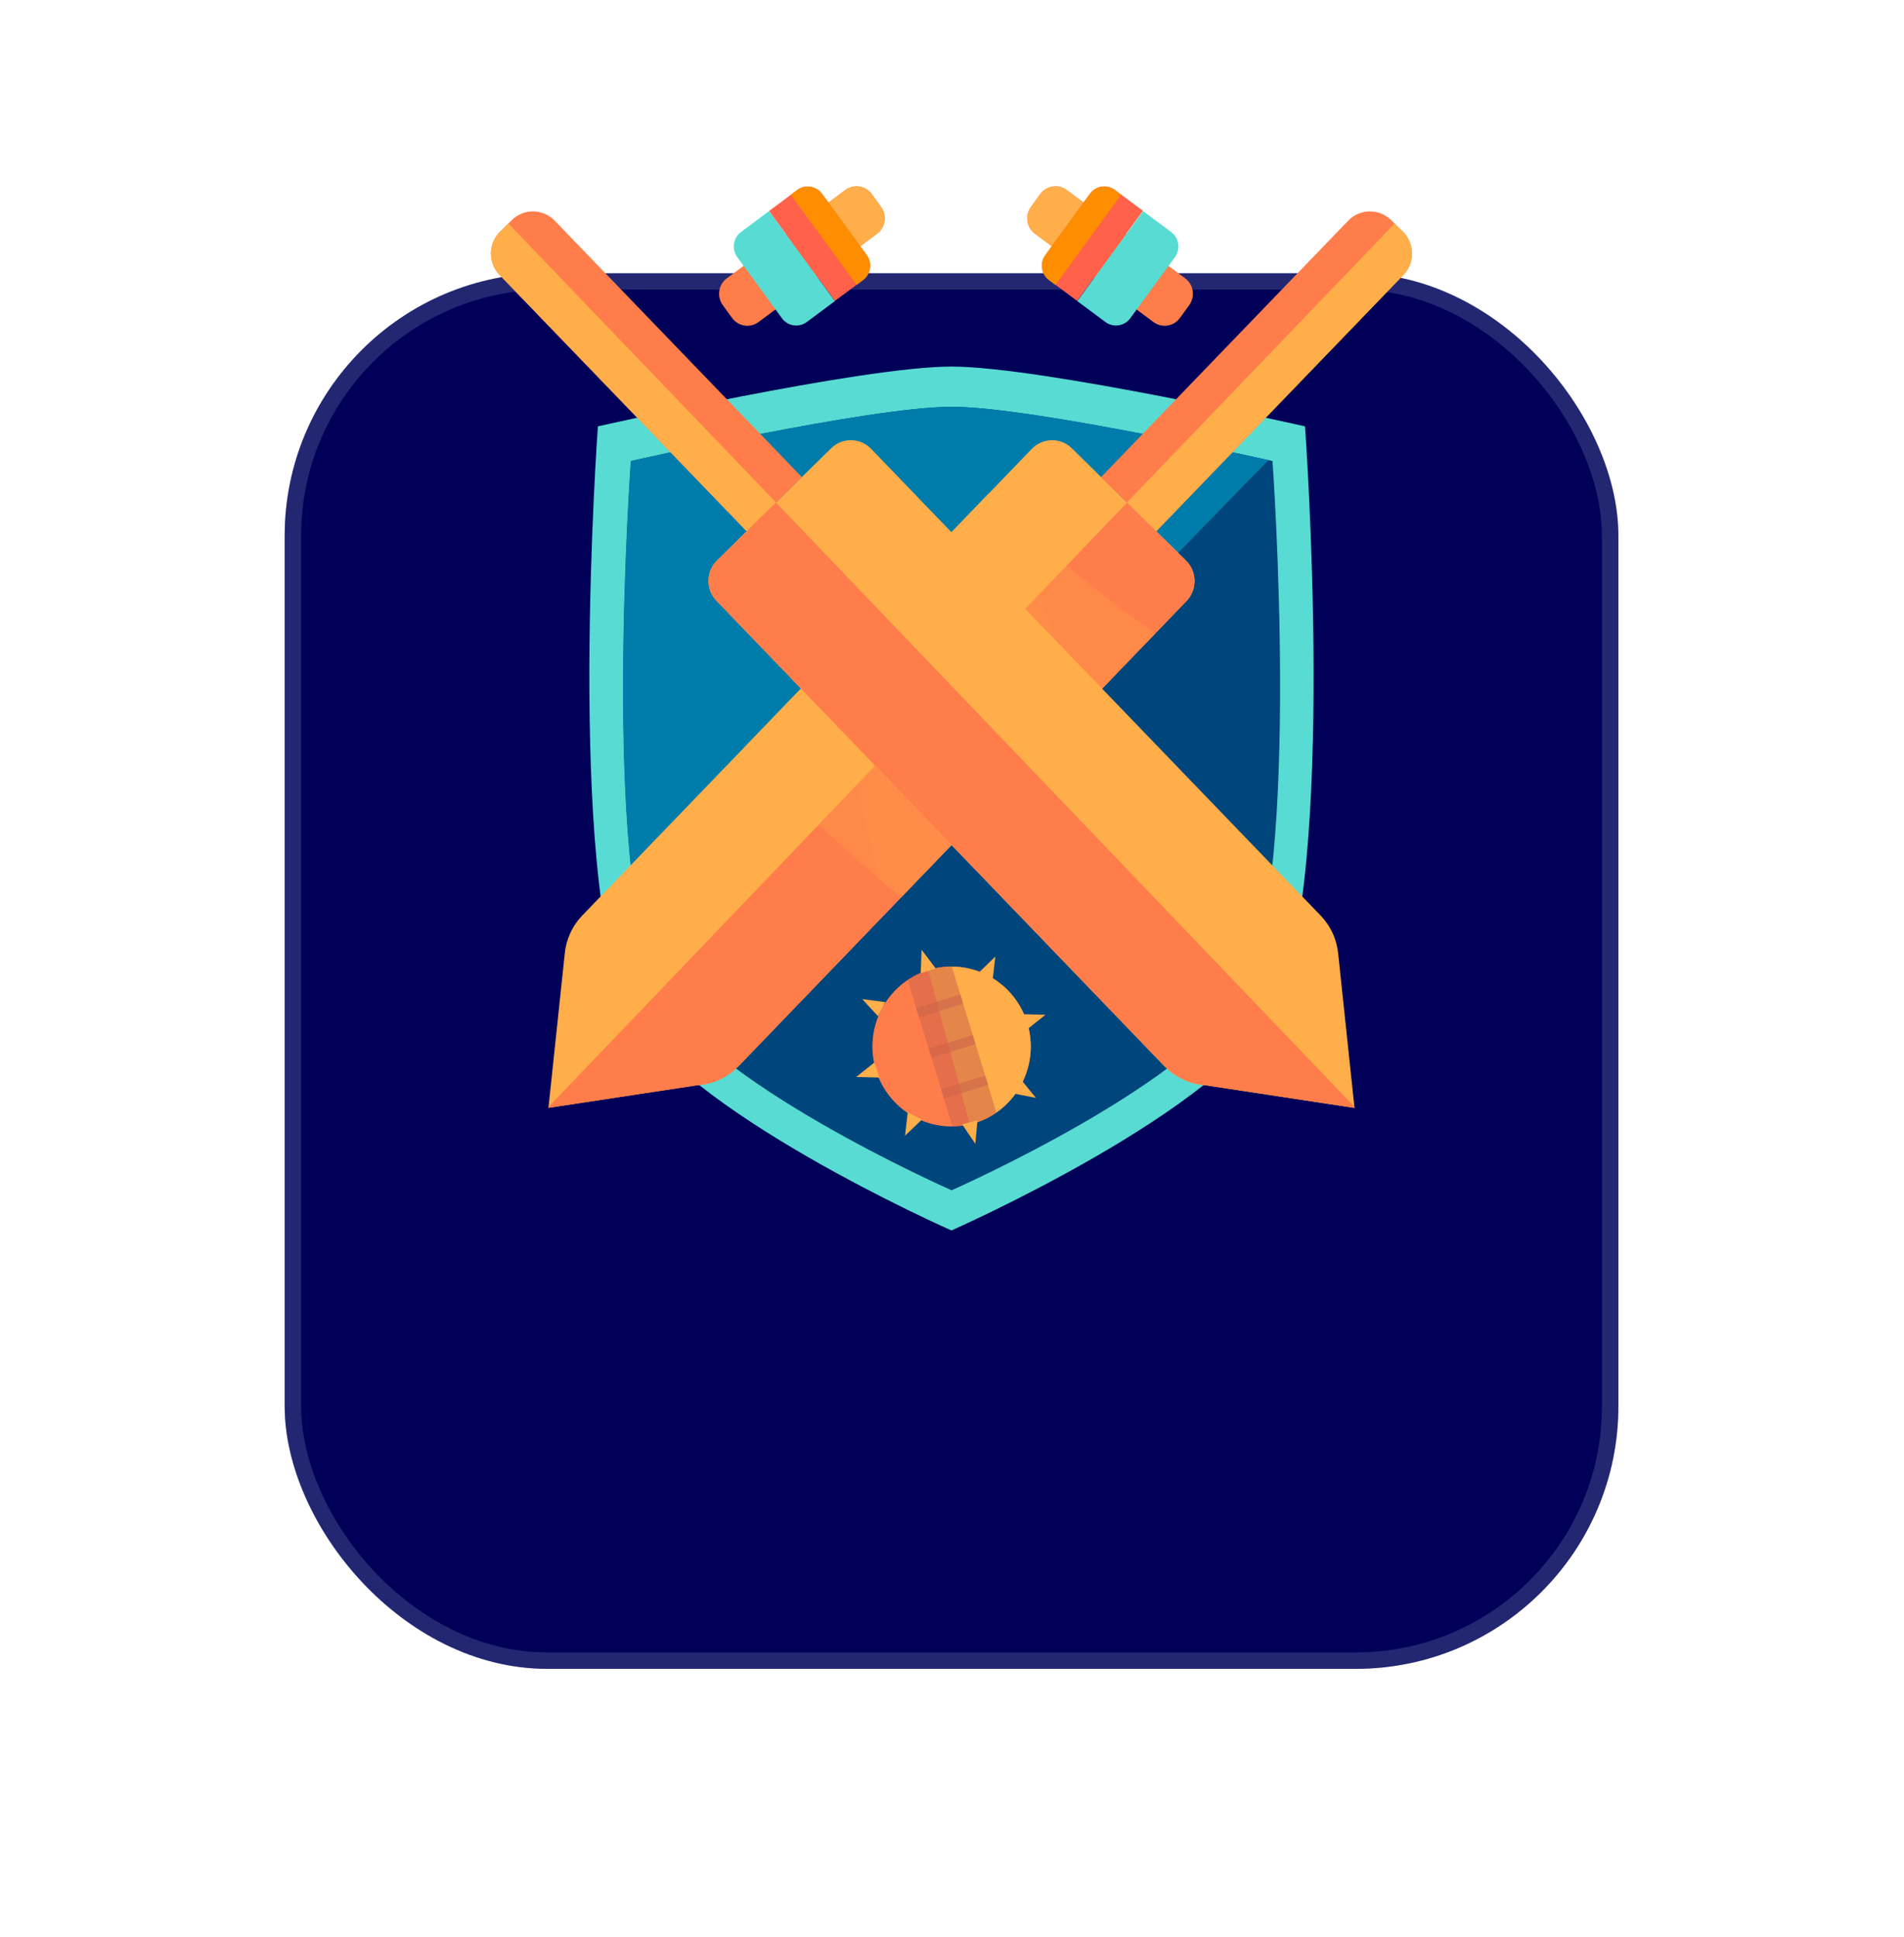 <svg width="58" height="59" viewBox="0 0 58 59" fill="none" xmlns="http://www.w3.org/2000/svg">
<g filter="url(#filter0_d)">
<rect x="8.672" y="0.322" width="40.627" height="42.508" rx="8" fill="#000059"/>
<rect x="8.922" y="0.572" width="40.127" height="42.008" rx="7.75" stroke="#7782AD" stroke-opacity="0.3" stroke-width="0.5"/>
</g>
<path d="M38.852 30.649C37.356 33.786 28.983 37.478 28.983 37.478C28.983 37.478 20.61 33.786 19.114 30.649C17.221 26.671 18.213 12.986 18.213 12.986C18.213 12.986 26.252 11.165 28.983 11.165C31.714 11.165 39.754 12.986 39.754 12.986C39.754 12.986 40.75 26.671 38.852 30.649Z" fill="#58DBD2"/>
<path d="M37.938 30.062C36.582 32.908 28.988 36.254 28.988 36.254C28.988 36.254 21.39 32.908 20.038 30.062C18.321 26.452 19.223 14.042 19.223 14.042C19.223 14.042 26.514 12.39 28.993 12.39C31.471 12.39 38.763 14.042 38.763 14.042C38.763 14.042 39.655 26.452 37.938 30.062Z" fill="#00457C"/>
<path d="M26.718 7.118L23.108 9.808C22.851 9.999 22.49 9.945 22.301 9.685L22.017 9.294C21.828 9.034 21.882 8.67 22.139 8.479L25.749 5.788C26.006 5.597 26.366 5.652 26.555 5.911L26.839 6.303C27.028 6.562 26.974 6.927 26.718 7.118Z" fill="#FF7D4A"/>
<path d="M25.749 5.788L24.789 6.503C25.001 6.731 25.177 6.986 25.325 7.273C25.47 7.464 25.596 7.669 25.695 7.878L26.718 7.118C26.975 6.927 27.029 6.562 26.84 6.303L26.556 5.911C26.366 5.652 26.006 5.597 25.749 5.788Z" fill="#FFAE4A"/>
<path d="M25.433 9.171L24.577 9.808C24.338 9.986 23.995 9.936 23.82 9.694L22.459 7.832C22.283 7.591 22.332 7.245 22.571 7.068L23.427 6.43L25.433 9.171Z" fill="#58DBD2"/>
<path d="M26.289 8.529L25.433 9.166L23.428 6.426L24.284 5.788C24.523 5.611 24.865 5.661 25.041 5.902L26.402 7.769C26.578 8.01 26.528 8.351 26.289 8.529Z" fill="#FF614A"/>
<path d="M24.284 5.788L24.09 5.934L26.095 8.679L26.289 8.534C26.528 8.356 26.582 8.01 26.402 7.769L25.041 5.902C24.86 5.661 24.523 5.606 24.284 5.788Z" fill="#FF8D00"/>
<path d="M31.526 7.118L35.135 9.808C35.392 9.999 35.753 9.945 35.942 9.685L36.226 9.294C36.415 9.034 36.361 8.67 36.104 8.479L32.495 5.788C32.238 5.597 31.877 5.652 31.688 5.911L31.404 6.303C31.215 6.562 31.269 6.927 31.526 7.118Z" fill="#FF7D4A"/>
<path d="M32.495 5.788L33.454 6.503C33.243 6.731 33.067 6.986 32.918 7.273C32.774 7.464 32.648 7.669 32.549 7.878L31.526 7.118C31.269 6.927 31.215 6.562 31.404 6.303L31.688 5.911C31.877 5.652 32.238 5.597 32.495 5.788Z" fill="#FFAE4A"/>
<path d="M32.816 9.171L33.673 9.808C33.911 9.986 34.254 9.936 34.43 9.694L35.791 7.833C35.967 7.591 35.917 7.245 35.678 7.068L34.822 6.43L32.816 9.171Z" fill="#58DBD2"/>
<path d="M31.956 8.529L32.812 9.166L34.818 6.421L33.961 5.784C33.723 5.606 33.38 5.656 33.204 5.898L31.843 7.769C31.668 8.01 31.717 8.351 31.956 8.529Z" fill="#FF614A"/>
<path d="M33.961 5.788L34.155 5.934L32.15 8.679L31.956 8.534C31.717 8.356 31.663 8.01 31.843 7.769L33.204 5.902C33.385 5.661 33.722 5.606 33.961 5.788Z" fill="#FF8D00"/>
<path d="M21.401 31.724L38.638 14.015C37.696 13.805 31.279 12.39 28.985 12.39C26.511 12.39 19.215 14.042 19.215 14.042C19.215 14.042 18.314 26.452 20.031 30.062C20.297 30.609 20.783 31.169 21.401 31.724Z" fill="#007CAB"/>
<path d="M36.126 17.07L32.651 13.655C32.309 13.318 31.763 13.327 31.43 13.673L31.398 13.705C31.394 13.71 31.389 13.714 31.385 13.719L17.744 27.877C17.424 28.209 17.243 28.624 17.203 29.052L16.707 33.741L21.232 33.053C21.34 33.044 21.452 33.03 21.561 33.003H21.565C21.907 32.921 22.236 32.739 22.502 32.466L36.144 18.303C36.477 17.957 36.468 17.406 36.126 17.07Z" fill="#FFAE4A"/>
<path d="M35.22 16.186L33.539 14.534L41.069 6.722C41.425 6.353 42.011 6.344 42.376 6.703L42.732 7.054C43.097 7.414 43.106 8.005 42.75 8.374L35.22 16.186Z" fill="#FF7D4A"/>
<path d="M42.483 6.808L42.735 7.054C43.1 7.414 43.109 8.005 42.753 8.374L35.218 16.186L34.326 15.308L42.483 6.808Z" fill="#FFAE4A"/>
<path d="M34.332 15.308L16.712 33.713L16.707 33.745L21.232 33.058C21.34 33.049 21.452 33.035 21.561 33.008H21.565C21.907 32.926 22.236 32.744 22.502 32.471L36.144 18.308C36.477 17.962 36.468 17.411 36.126 17.074L34.332 15.308Z" fill="#FF7D4A"/>
<path opacity="0.44" d="M32.314 17.065C31.611 16.459 30.944 15.809 30.313 15.121C30.25 15.089 30.187 15.053 30.123 15.021L22.656 22.778C23.12 23.288 23.598 23.784 24.085 24.271C25.13 25.323 26.225 26.32 27.379 27.249C27.406 27.272 27.438 27.29 27.465 27.312L35.193 19.287C34.188 18.613 33.233 17.857 32.314 17.065Z" fill="#FFAE4A"/>
<path opacity="0.44" d="M32.498 17.22L24.945 25.114C25.729 25.86 26.541 26.575 27.379 27.253C27.406 27.276 27.437 27.294 27.464 27.317L35.193 19.291C34.256 18.658 33.359 17.953 32.498 17.22Z" fill="#FF7D4A"/>
<path opacity="0.44" d="M30.667 15.494C30.55 15.371 30.433 15.248 30.316 15.121C30.253 15.089 30.19 15.053 30.127 15.021L25.188 20.147C25.305 20.575 25.435 20.998 25.539 21.426C25.904 22.951 26.229 24.485 26.602 26.006C26.666 26.261 26.729 26.516 26.792 26.771C26.986 26.935 27.179 27.094 27.378 27.253C27.405 27.276 27.436 27.294 27.463 27.317L33.029 21.535C32.195 19.546 31.334 17.552 30.667 15.494Z" fill="#FFAE4A"/>
<path opacity="0.44" d="M31.623 18.135L26.107 23.898C26.27 24.604 26.432 25.305 26.603 26.006C26.666 26.261 26.729 26.516 26.792 26.771C26.986 26.935 27.18 27.094 27.378 27.253C27.405 27.276 27.437 27.294 27.464 27.317L33.029 21.535C32.556 20.406 32.074 19.277 31.623 18.135Z" fill="#FF7D4A"/>
<path d="M21.842 17.069L25.317 13.655C25.659 13.318 26.205 13.327 26.538 13.673L26.57 13.705C26.574 13.71 26.579 13.714 26.583 13.719L40.224 27.881C40.544 28.214 40.725 28.628 40.765 29.056L41.261 33.745L36.736 33.058C36.628 33.049 36.516 33.035 36.407 33.008H36.403C36.06 32.926 35.731 32.744 35.465 32.47L21.829 18.303C21.495 17.957 21.5 17.406 21.842 17.069Z" fill="#FFAE4A"/>
<path d="M22.747 16.186L24.428 14.534L16.898 6.722C16.541 6.353 15.956 6.344 15.591 6.704L15.235 7.054C14.87 7.414 14.861 8.006 15.217 8.374L22.747 16.186Z" fill="#FF7D4A"/>
<path d="M15.487 6.808L15.235 7.054C14.87 7.414 14.861 8.005 15.217 8.374L22.747 16.182L23.639 15.303L15.487 6.808Z" fill="#FFAE4A"/>
<path d="M23.64 15.308L41.261 33.713L41.265 33.745L36.741 33.058C36.632 33.049 36.52 33.035 36.412 33.008H36.407C36.065 32.926 35.736 32.744 35.47 32.47L21.829 18.303C21.495 17.957 21.504 17.406 21.847 17.069L23.64 15.308Z" fill="#FF7D4A"/>
<path d="M28.987 34.31C30.319 34.31 31.398 33.22 31.398 31.875C31.398 30.53 30.319 29.439 28.987 29.439C27.656 29.439 26.576 30.53 26.576 31.875C26.576 33.22 27.656 34.31 28.987 34.31Z" fill="#FF7D4A"/>
<path d="M29.544 34.246C29.598 34.232 29.647 34.219 29.701 34.205C30.972 33.809 31.684 32.443 31.292 31.159C30.9 29.876 29.548 29.156 28.277 29.552L29.544 34.246Z" fill="#FFAE4A"/>
<path opacity="0.53" d="M29.252 30.282L27.908 30.702L27.997 30.993L29.341 30.573L29.252 30.282Z" fill="#CC634A"/>
<path opacity="0.53" d="M29.63 31.516L28.287 31.935L28.376 32.227L29.72 31.807L29.63 31.516Z" fill="#CC634A"/>
<path opacity="0.53" d="M30.009 32.754L28.666 33.173L28.755 33.465L30.099 33.045L30.009 32.754Z" fill="#CC634A"/>
<path opacity="0.53" d="M29.252 30.282L27.908 30.702L27.997 30.993L29.341 30.573L29.252 30.282Z" fill="#CC634A"/>
<path opacity="0.53" d="M29.63 31.516L28.287 31.935L28.376 32.227L29.72 31.807L29.63 31.516Z" fill="#CC634A"/>
<path opacity="0.53" d="M30.009 32.754L28.666 33.173L28.755 33.465L30.099 33.045L30.009 32.754Z" fill="#CC634A"/>
<path opacity="0.53" d="M29.011 34.31C29.245 34.31 29.479 34.273 29.714 34.2C29.948 34.128 30.164 34.023 30.354 33.891L30.097 33.044L28.754 33.463L29.011 34.31Z" fill="#CC634A"/>
<path opacity="0.53" d="M29.72 31.809L28.377 32.228L28.666 33.172L30.009 32.752L29.72 31.809Z" fill="#CC634A"/>
<path opacity="0.53" d="M29.341 30.571L27.998 30.99L28.287 31.934L29.63 31.514L29.341 30.571Z" fill="#CC634A"/>
<path opacity="0.53" d="M27.907 30.7L29.25 30.281L28.993 29.434C28.759 29.434 28.525 29.47 28.29 29.543C28.056 29.616 27.84 29.721 27.65 29.853L27.907 30.7Z" fill="#CC634A"/>
<path d="M28.047 29.643L28.506 29.498L28.074 28.929L28.047 29.643Z" fill="#FFAE4A"/>
<path d="M29.777 34.123L29.309 34.246L29.71 34.838L29.777 34.123Z" fill="#FFAE4A"/>
<path d="M31.139 30.891L31.292 31.351L31.846 30.909L31.139 30.891Z" fill="#FFAE4A"/>
<path d="M26.79 32.821L26.636 32.361L26.082 32.803L26.79 32.821Z" fill="#FFAE4A"/>
<path d="M26.748 30.954L26.969 30.522L26.266 30.431L26.748 30.954Z" fill="#FFAE4A"/>
<path d="M31.107 32.889L30.863 33.304L31.557 33.44L31.107 32.889Z" fill="#FFAE4A"/>
<path d="M29.809 29.63L30.237 29.844L30.322 29.134L29.809 29.63Z" fill="#FFAE4A"/>
<path d="M28.084 34.1L27.651 33.882L27.57 34.592L28.084 34.1Z" fill="#FFAE4A"/>
<defs>
<filter id="filter0_d" x="0.672" y="0.322" width="56.627" height="58.508" filterUnits="userSpaceOnUse" color-interpolation-filters="sRGB">
<feFlood flood-opacity="0" result="BackgroundImageFix"/>
<feColorMatrix in="SourceAlpha" type="matrix" values="0 0 0 0 0 0 0 0 0 0 0 0 0 0 0 0 0 0 127 0"/>
<feOffset dy="8"/>
<feGaussianBlur stdDeviation="4"/>
<feColorMatrix type="matrix" values="0 0 0 0 0 0 0 0 0 0 0 0 0 0 0 0 0 0 0.02 0"/>
<feBlend mode="normal" in2="BackgroundImageFix" result="effect1_dropShadow"/>
<feBlend mode="normal" in="SourceGraphic" in2="effect1_dropShadow" result="shape"/>
</filter>
</defs>
</svg>
